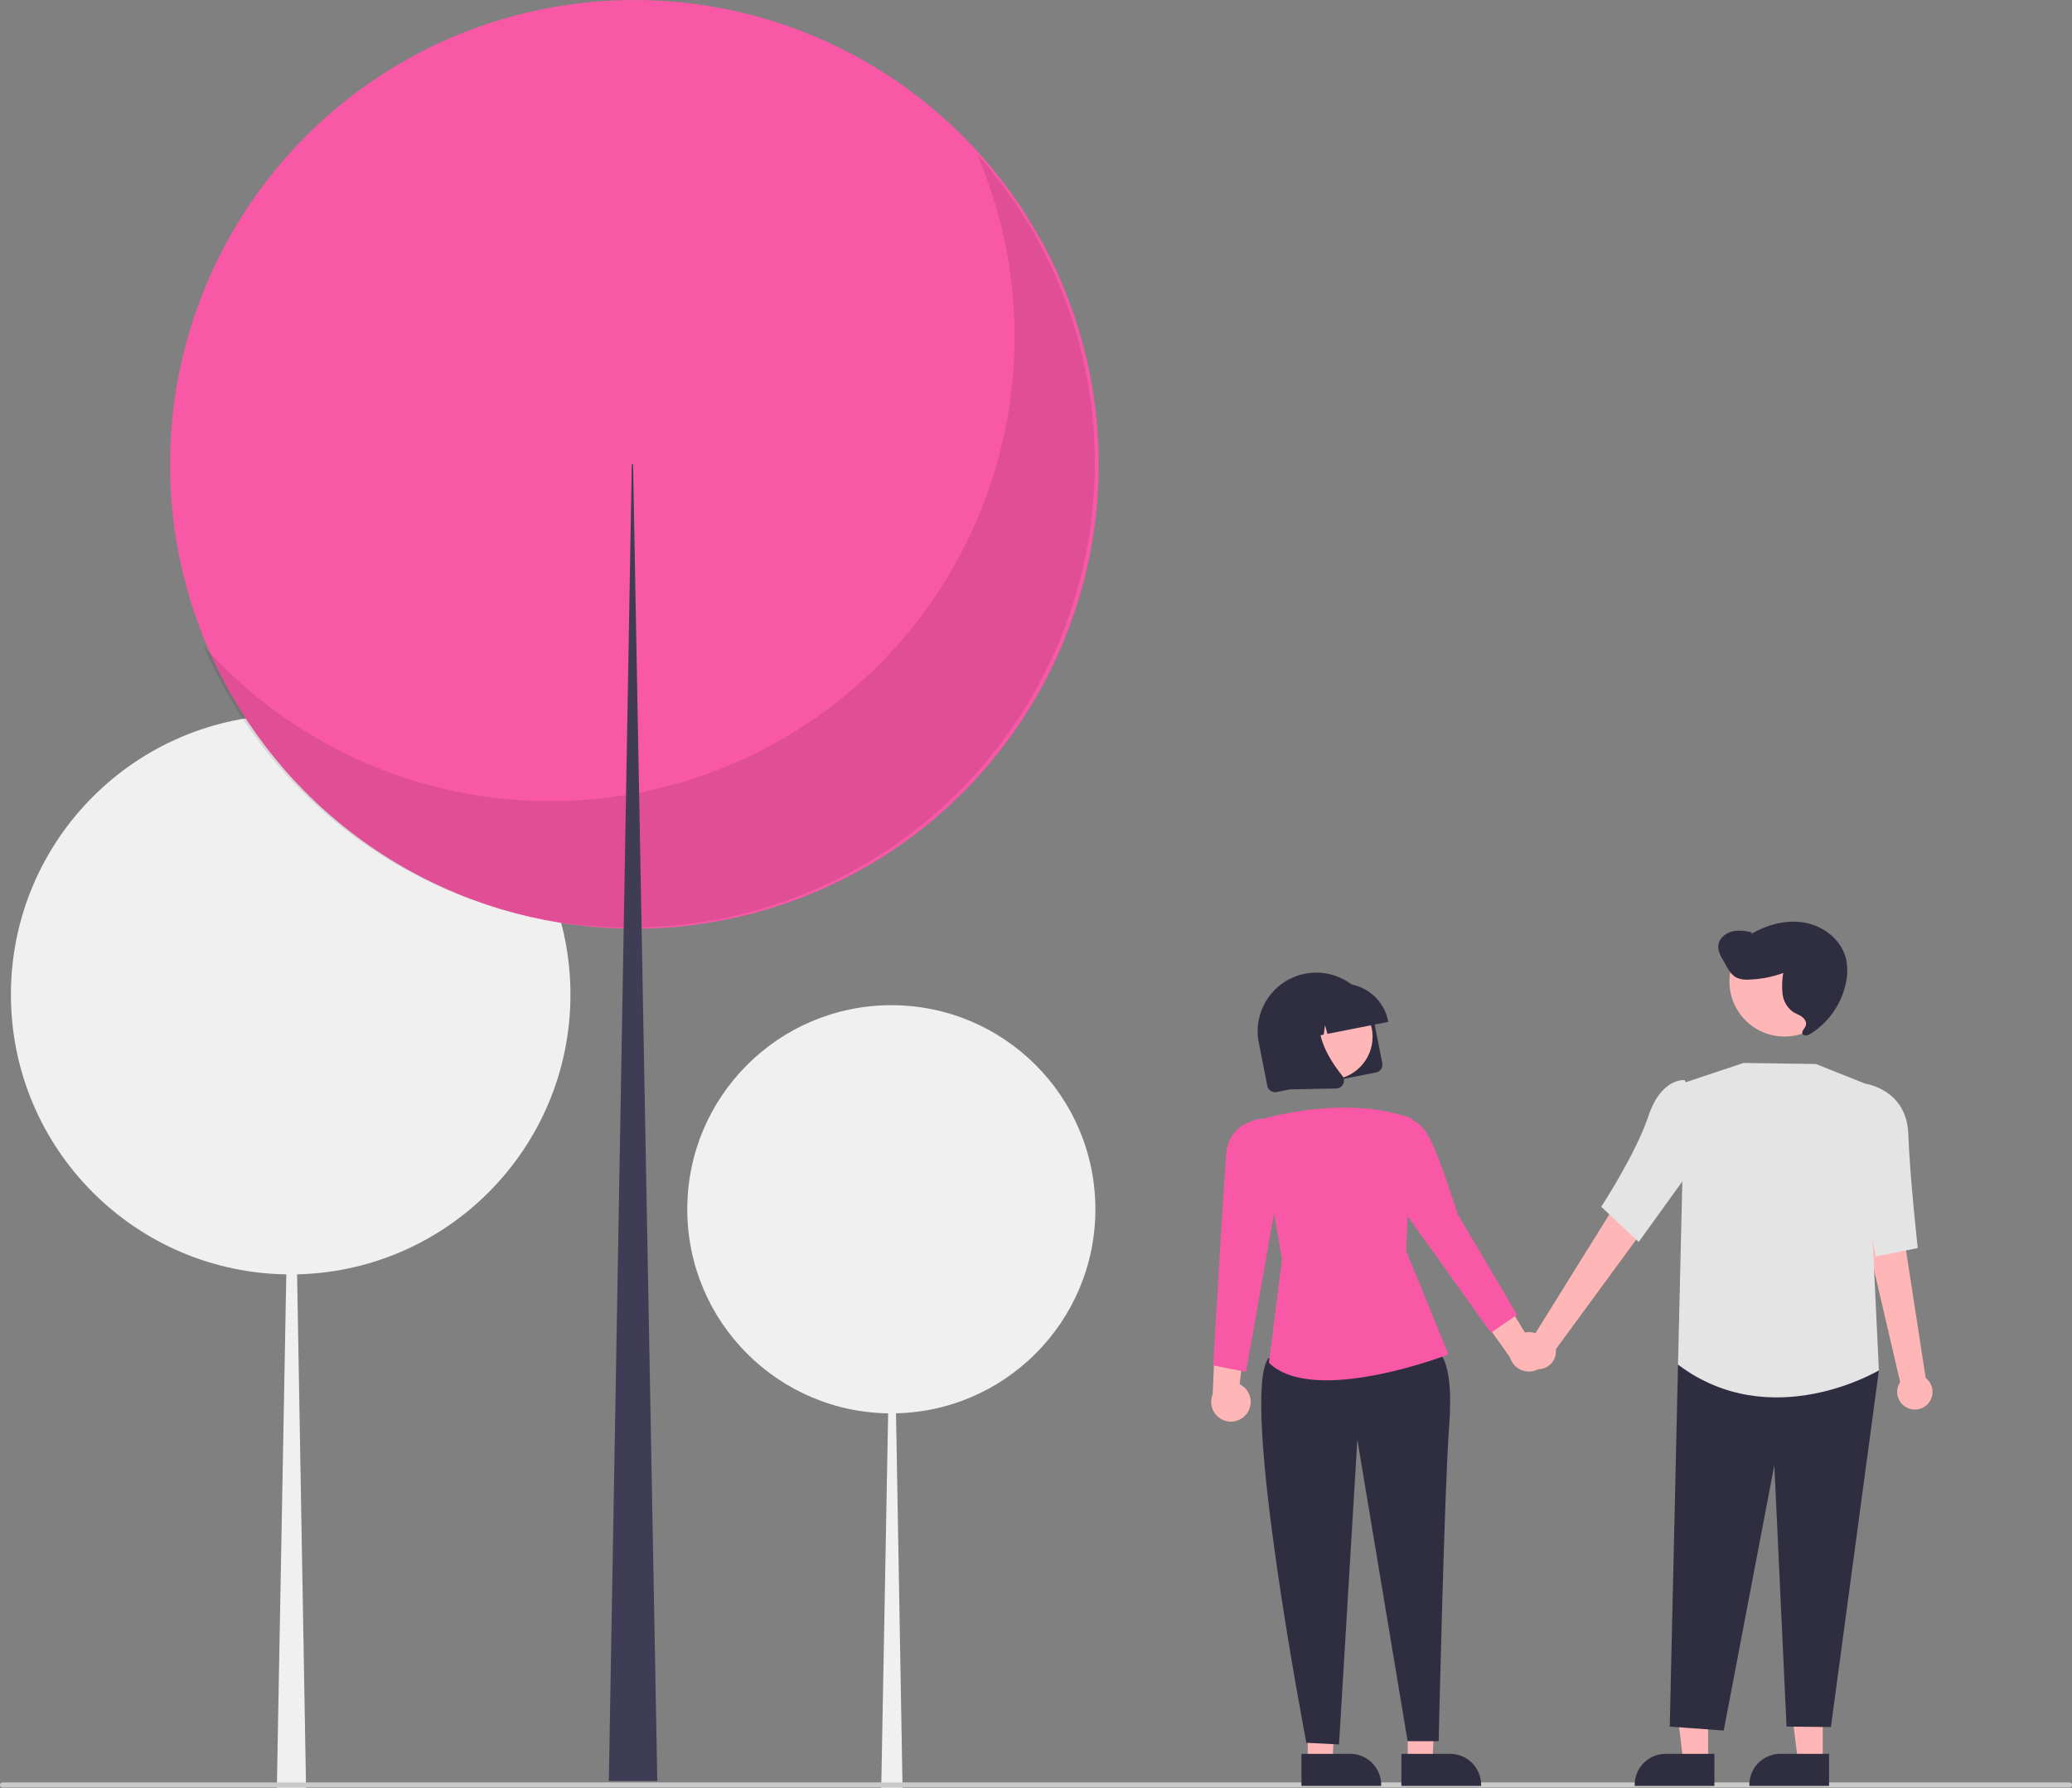 <svg xmlns="http://www.w3.org/2000/svg" data-name="Layer 1" width="821" height="708.317"><rect width="100%" height="100%" fill="#808080" stroke="none"/><circle cx="115.177" cy="394.031" r="110.853" fill="#f0f0f0"/><path fill="#f0f0f0" d="M115.481 394.03h.305l5.482 314.287h-11.573l5.786-314.287z"/><circle cx="353.177" cy="479.085" r="80.853" fill="#f0f0f0"/><path fill="#f0f0f0" d="M353.399 479.085h.223l3.998 229.232h-8.441l4.22-229.232z"/><circle cx="251.349" cy="183.976" r="183.976" fill="#f858a5"/><path d="M576.69 156.936a183.99 183.99 0 0 1-306.558 194.715A183.992 183.992 0 1 0 576.69 156.936Z" transform="translate(-189.5 -95.842)" opacity=".1" style="isolation:isolate"/><path fill="#3f3d56" d="M250.843 183.975h-.506l-9.098 521.602h19.207l-9.603-521.602z"/><path d="M820 708.15H1a1 1 0 0 1 0-2h819a1 1 0 0 1 0 2Z" fill="#cacaca"/><path fill="#ffb6b6" d="M676.812 698.025h-9.798l-4.661-37.79h14.46l-.001 37.79z"/><path d="m679.31 707.522-31.59-.001v-.4a12.297 12.297 0 0 1 12.295-12.296h.001l19.295.001Z" fill="#2f2e41"/><path fill="#ffb6b6" d="M722.243 698.025h-9.797l-4.661-37.79h14.46l-.002 37.79z"/><path d="m724.742 707.522-31.59-.001v-.4a12.297 12.297 0 0 1 12.295-12.296h.001l19.295.001Z" fill="#2f2e41"/><path fill="#ffb6b6" d="M557.784 698.025h9.798l1.818-37.994-11.617.204.001 37.79z"/><path d="M555.285 694.826h19.295a12.297 12.297 0 0 1 12.296 12.295v.4l-31.59.001Z" fill="#2f2e41"/><path fill="#ffb6b6" d="M518.178 698.025h9.797l1.942-37.994-11.741.204.002 37.79z"/><path d="M515.679 694.826h19.295a12.297 12.297 0 0 1 12.296 12.295v.4l-31.59.001Z" fill="#2f2e41"/><path d="M602.995 537.912a6.953 6.953 0 0 1 5.151-9.335l33.451-53.777 11.304 10.044-36.435 49.702a6.991 6.991 0 0 1-13.47 3.366Zm152.883 19.904a6.953 6.953 0 0 1-2.959-10.244l-14.372-61.679 15.095-.891 9.38 60.909a6.991 6.991 0 0 1-7.144 11.905Z" fill="#ffb6b6"/><path d="M613.616 535.259a7.767 7.767 0 0 0-9.388-7.33l-14.305-23.606-6.149 12.959 14.527 20.43a7.81 7.81 0 0 0 15.315-2.453ZM494.08 559.95a7.767 7.767 0 0 0-2.892-11.553l3.246-27.411-12.82 6.433-1.117 25.044a7.81 7.81 0 0 0 13.583 7.488Z" fill="#ffb6b6"/><path fill="#2f2e41" d="m669.045 532.184-4.155 8.44-3.272 143.408 21.377 1.566 20.061-105.176 4.838 103.61 17.58.168 19.017-141.304-75.446-10.712zm-105.515 0 6.937 4.11s5.638 3.588 3.742 28.548-4.161 124.963-4.161 124.963H557.75l-19.918-119.458-7.268 120.753-12.945-.647s-26.449-137.478-15.004-152.398Z"/><path d="m667.526 428.906 23.352-7.793 28.674.42 19.509 7.787 5.43 113.576s-42.689 25.573-79.6-2.272Z" fill="#e4e4e4"/><path d="M667.526 427.906s-9.213-1.08-14.348 14.211-18.715 35.978-18.715 35.978l14.854 13.929 29.71-41.203Zm64.288 3.559 7.247-2.145s16.413 2.188 17.067 19.845 3.759 45.292 3.759 45.292l-16.741 3.337Z" fill="#e4e4e4"/><path d="M498.428 443.851s33.74-10.846 60.961-.734l-2.228 52.509 16.791 40.959s-53.382 20.707-71.172 3.305l5.188-41.028Z" fill="#f858a5"/><path d="m550.319 449.284 7.07-6.167s4.716-.055 8.775 7.2 11.412 30.677 11.412 30.677l23.54 39.875-10.356 7.12-37.335-52.215Zm-50.639-2.844.481-3.29s-13.146.973-14.258 13.64-5.178 84.144-5.178 84.144l13.004 2.59 12.935-73.361Z" fill="#f858a5"/><circle cx="707.082" cy="388.833" r="21.818" fill="#ffb6b6"/><path d="m545.254 424.874-39.44 7.766a3.122 3.122 0 0 1-3.663-2.457l-3.348-17a23.218 23.218 0 1 1 45.56-8.972l3.348 17a3.122 3.122 0 0 1-2.457 3.663Z" fill="#2f2e41"/><circle cx="526.848" cy="410.738" r="17.023" fill="#ffb6b6"/><path d="m550.088 404.85-24.117 4.748-.93-3.413-.554 3.706-3.714.731-1.841-6.766-1.1 7.345-7.185 1.415-.067-.34a18.387 18.387 0 0 1 14.472-21.569l3.4-.67a18.387 18.387 0 0 1 21.569 14.473Z" fill="#2f2e41"/><path d="M530.014 431.171a3.186 3.186 0 0 1-.551.059l-18.273.362-5.748-29.186 19.44-3.828-.37.655c-5.159 9.129 2.38 20.798 7.332 26.942a3.073 3.073 0 0 1 .39 3.248 3.106 3.106 0 0 1-2.22 1.748Zm155.836-62.007c2.667-.822 5.55-.415 8.273.195l-.26.66c6.502-3.767 14.24-5.852 21.616-4.408 7.375 1.443 14.173 6.878 15.957 14.178a21.735 21.735 0 0 1 .118 8.872 31.132 31.132 0 0 1-14.339 20.982c-.935.566-2.376.97-2.928.027-.627-1.07.788-2.158 1.21-3.325.462-1.277-.378-2.693-1.47-3.501s-2.423-1.227-3.564-1.963a10.135 10.135 0 0 1-4.128-7.043 30.037 30.037 0 0 1 .255-8.377 43.448 43.448 0 0 1-13.665 2.627 9.972 9.972 0 0 1-4.843-.766c-1.959-.998-3.14-3.024-4.213-4.944l-1.347-2.411a10.234 10.234 0 0 1-1.71-4.828c.001-2.79 2.372-5.154 5.039-5.975Z" fill="#2f2e41"/></svg>